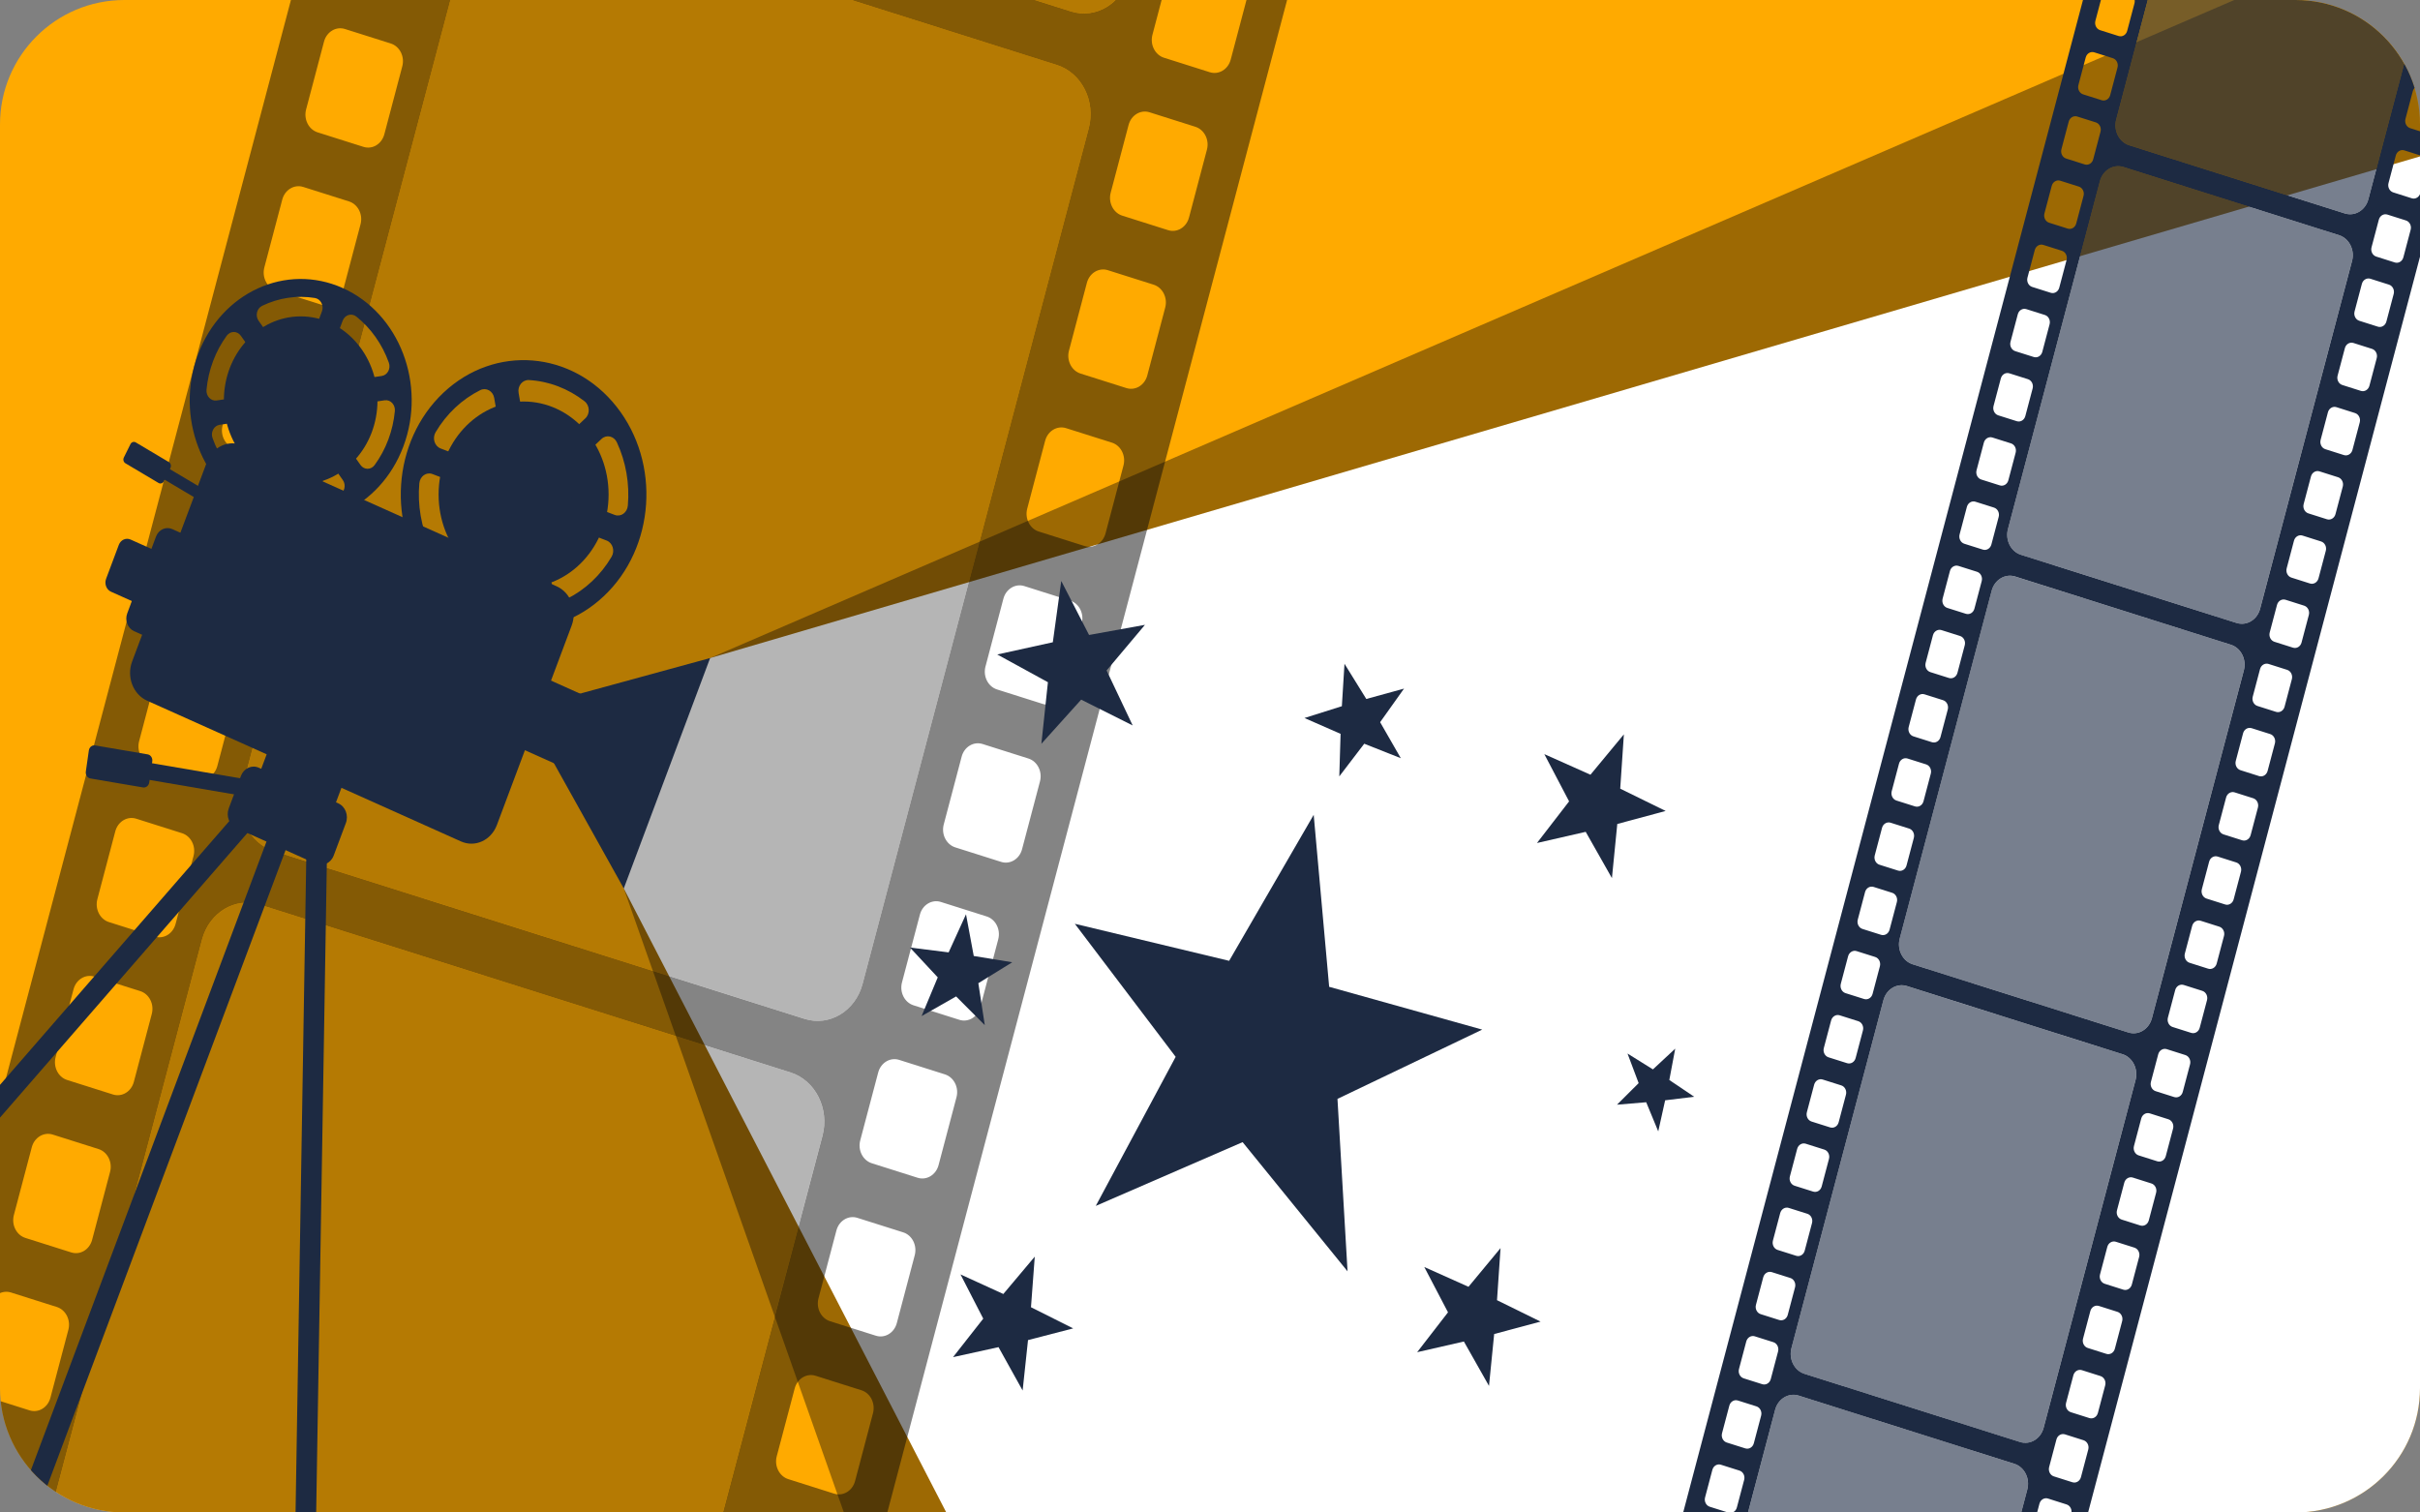<?xml version="1.0" encoding="utf-8"?>
<!-- Generator: Adobe Illustrator 23.0.1, SVG Export Plug-In . SVG Version: 6.00 Build 0)  -->
<svg version="1.1" id="Layer_2" xmlns="http://www.w3.org/2000/svg" xmlns:xlink="http://www.w3.org/1999/xlink" x="0px" y="0px"
	 viewBox="0 0 800 500" style="enable-background:new 0 0 800 500;" xml:space="preserve">
<rect x="0" y="0" width="800" height="500" fill="#808080" stroke="none"/>
<style type="text/css">
	.st0{opacity:0.4;clip-path:url(#SVGID_2_);fill:#0A0909;}
	.st1{clip-path:url(#SVGID_2_);fill:#FFFFFF;}
	.st2{opacity:0.5;clip-path:url(#SVGID_2_);}
	.st3{fill:#0A0909;}
	.st4{opacity:0.6;}
	.st5{clip-path:url(#SVGID_2_);}
	.st6{fill:#1D2A42;}
</style>
<g>
	<g>
		<defs>
			<path id="SVGID_1_" d="M758.87,500H41.13C18.41,500,0,481.59,0,458.87V41.13C0,18.41,18.41,0,41.13,0h717.75
				C781.59,0,800,18.41,800,41.13v417.75C800,481.59,781.59,500,758.87,500z"/>
		</defs>
		<use xlink:href="#SVGID_1_"  style="overflow:visible;fill:#FFAA00;"/>
		<clipPath id="SVGID_2_">
			<use xlink:href="#SVGID_1_"  style="overflow:visible;"/>
		</clipPath>
		<polygon class="st0" points="234.75,217.54 911.14,-74.49 816.65,691.75 345.56,688.8 206.21,293.7 197.08,259.17 		"/>
		<polygon class="st1" points="234.75,217.54 903.04,21.48 816.65,691.75 398.2,665.18 206.21,293.7 197.08,259.17 		"/>
		<g class="st2">
			<g>
				<path class="st3" d="M-34.24,548.54l3.35-12.66c0.86-3.27,3.98-5.12,6.93-4.18l15.12,4.78c2.98,0.94,4.69,4.32,3.82,7.58
					l-1.18,4.48H3.91l62.88-237.91c2.37-8.97,10.95-14.15,19.16-11.55l175.37,55.45c8.21,2.6,12.94,11.98,10.57,20.95l-45.74,173.06
					h54.35l156.87-593.5h-13.41l-3.29,12.44c-0.86,3.27-3.97,5.12-6.93,4.18l-15.14-4.79c-2.96-0.94-4.69-4.32-3.82-7.58l1.12-4.25
					h-12.88l-9.82,37.17c-2.37,8.98-10.95,14.15-19.16,11.56L199.94-44.96h-91.88l-156.87,593.5H-34.24z M274.79,519.39l-5.92,22.41
					c-0.86,3.26-3.97,5.12-6.93,4.18l-15.14-4.79c-2.96-0.94-4.69-4.32-3.82-7.58l5.92-22.41c0.86-3.26,3.98-5.12,6.93-4.18
					l15.14,4.79C273.93,512.74,275.65,516.12,274.79,519.39z M288.59,467.18l-5.92,22.41c-0.86,3.27-3.97,5.12-6.93,4.18
					l-15.14-4.79c-2.96-0.94-4.69-4.32-3.82-7.58l5.93-22.41c0.86-3.26,3.97-5.12,6.93-4.18l15.14,4.79
					C287.73,460.53,289.45,463.91,288.59,467.18z M302.39,414.97l-5.92,22.41c-0.86,3.26-3.97,5.12-6.93,4.18l-15.14-4.79
					c-2.96-0.94-4.69-4.32-3.82-7.58l5.92-22.41c0.86-3.27,3.98-5.12,6.93-4.18l15.14,4.79
					C301.53,408.32,303.25,411.7,302.39,414.97z M316.19,362.75l-5.92,22.41c-0.86,3.26-3.98,5.12-6.93,4.18l-15.14-4.79
					c-2.96-0.94-4.69-4.32-3.82-7.58l5.93-22.41c0.86-3.26,3.97-5.12,6.93-4.18l15.14,4.79
					C315.33,356.11,317.06,359.49,316.19,362.75z M329.99,310.54l-5.92,22.41c-0.86,3.26-3.97,5.12-6.93,4.18l-15.14-4.79
					c-2.96-0.94-4.69-4.32-3.82-7.58l5.92-22.41c0.86-3.26,3.98-5.12,6.93-4.18l15.14,4.79
					C329.13,303.89,330.86,307.28,329.99,310.54z M343.79,258.33l-5.92,22.41c-0.86,3.27-3.98,5.12-6.93,4.18l-15.14-4.79
					c-2.96-0.94-4.69-4.32-3.82-7.58l5.92-22.41c0.86-3.27,3.97-5.12,6.93-4.18l15.14,4.79
					C342.93,251.68,344.66,255.07,343.79,258.33z M357.59,206.12l-5.92,22.41c-0.86,3.26-3.97,5.12-6.93,4.18l-15.14-4.79
					c-2.96-0.94-4.69-4.32-3.82-7.58l5.92-22.41c0.86-3.26,3.98-5.12,6.93-4.18l15.14,4.79
					C356.73,199.47,358.46,202.85,357.59,206.12z M371.39,153.91l-5.92,22.41c-0.86,3.26-3.97,5.12-6.93,4.18l-15.14-4.79
					c-2.96-0.94-4.69-4.32-3.82-7.58l5.92-22.41c0.86-3.26,3.97-5.12,6.93-4.18l15.14,4.79
					C370.53,147.26,372.26,150.64,371.39,153.91z M380.97,11.5l5.92-22.41c0.86-3.26,3.97-5.12,6.93-4.18l15.14,4.79
					c2.96,0.94,4.69,4.32,3.82,7.58l-5.93,22.41c-0.86,3.26-3.97,5.12-6.93,4.18l-15.14-4.79C381.84,18.15,380.11,14.76,380.97,11.5
					z M367.17,63.71l5.92-22.41c0.86-3.26,3.97-5.12,6.93-4.18l15.14,4.79c2.96,0.94,4.69,4.32,3.82,7.58l-5.92,22.41
					c-0.86,3.26-3.97,5.12-6.93,4.18l-15.14-4.79C368.04,70.36,366.31,66.97,367.17,63.71z M366.23,89.32l15.14,4.79
					c2.96,0.94,4.69,4.32,3.82,7.58l-5.92,22.41c-0.86,3.27-3.97,5.12-6.93,4.18l-15.14-4.79c-2.96-0.94-4.69-4.32-3.82-7.58
					l5.92-22.41C360.16,90.24,363.27,88.39,366.23,89.32z M173.98-33.98l175.37,55.45c8.21,2.59,12.94,11.98,10.56,20.96
					l-74.76,282.83c-2.37,8.98-10.95,14.15-19.16,11.56L90.63,281.37c-8.21-2.6-12.94-11.98-10.56-20.95l74.76-282.83
					C157.2-31.4,165.78-36.57,173.98-33.98z M114.99-16.03l5.92-22.41c0.86-3.26,3.98-5.12,6.93-4.18l15.12,4.78
					c2.98,0.94,4.69,4.32,3.82,7.58l-5.92,22.41c-0.86,3.26-3.95,5.13-6.93,4.18l-15.11-4.78C115.85-9.38,114.13-12.76,114.99-16.03
					z M101.19,36.18l5.92-22.41c0.86-3.27,3.98-5.12,6.93-4.18l15.12,4.78c2.99,0.94,4.69,4.32,3.82,7.58l-5.92,22.41
					c-0.86,3.27-3.95,5.13-6.93,4.18l-15.11-4.78C102.05,42.83,100.33,39.45,101.19,36.18z M87.39,88.39l5.92-22.41
					c0.86-3.26,3.98-5.12,6.93-4.18l15.12,4.78c2.98,0.94,4.69,4.32,3.82,7.58l-5.92,22.41c-0.86,3.26-3.95,5.13-6.93,4.18
					l-15.11-4.78C88.25,95.04,86.53,91.66,87.39,88.39z M73.59,140.61l5.92-22.41c0.86-3.26,3.97-5.12,6.93-4.18l15.11,4.78
					c2.99,0.94,4.69,4.32,3.82,7.58l-5.92,22.41c-0.86,3.26-3.95,5.13-6.93,4.18l-15.11-4.78
					C74.45,147.25,72.73,143.87,73.59,140.61z M59.79,192.82l5.92-22.41c0.86-3.27,3.98-5.12,6.93-4.18L87.76,171
					c2.98,0.94,4.69,4.32,3.82,7.58L85.66,201c-0.86,3.27-3.95,5.13-6.93,4.18l-15.12-4.78C60.65,199.47,58.93,196.08,59.79,192.82z
					 M45.99,245.03l5.92-22.41c0.86-3.26,3.98-5.12,6.93-4.18l15.11,4.78c2.98,0.94,4.69,4.32,3.82,7.58l-5.92,22.41
					c-0.86,3.26-3.95,5.13-6.93,4.18l-15.12-4.78C46.85,251.68,45.12,248.29,45.99,245.03z M32.19,297.24l5.92-22.41
					c0.86-3.26,3.98-5.12,6.93-4.18l15.11,4.78c2.98,0.94,4.69,4.32,3.82,7.58l-5.92,22.41c-0.86,3.26-3.95,5.13-6.93,4.18
					l-15.12-4.78C33.05,303.89,31.32,300.5,32.19,297.24z M18.39,349.45l5.92-22.41c0.86-3.27,3.98-5.12,6.93-4.18l15.11,4.78
					c2.98,0.94,4.69,4.32,3.82,7.58l-5.92,22.41c-0.86,3.26-3.95,5.13-6.93,4.18l-15.11-4.78C19.25,356.1,17.52,352.72,18.39,349.45
					z M4.59,401.66l5.92-22.41c0.86-3.26,3.98-5.12,6.93-4.18l15.12,4.78c2.98,0.94,4.69,4.32,3.82,7.58l-5.92,22.41
					c-0.86,3.27-3.95,5.13-6.93,4.18l-15.12-4.78C5.45,408.31,3.72,404.93,4.59,401.66z M-9.21,453.87l5.93-22.41
					c0.86-3.26,3.97-5.12,6.93-4.18l15.12,4.78c2.98,0.94,4.69,4.32,3.82,7.58l-5.92,22.41c-0.86,3.26-3.95,5.13-6.93,4.18
					l-15.11-4.78C-8.35,460.52-10.08,457.14-9.21,453.87z M-23.01,506.09l5.92-22.41c0.86-3.26,3.98-5.12,6.93-4.18l15.11,4.78
					c2.99,0.94,4.69,4.32,3.82,7.58l-5.92,22.41c-0.86,3.26-3.95,5.13-6.93,4.18l-15.11-4.78
					C-22.15,512.73-23.88,509.35-23.01,506.09z"/>
			</g>
			<g class="st4">
				<path class="st3" d="M226.14,548.54l45.74-173.06c2.37-8.97-2.36-18.36-10.57-20.95L85.95,299.08
					c-8.21-2.6-16.78,2.58-19.16,11.55L3.91,548.54H226.14z"/>
				<path class="st3" d="M173.98-33.98c-8.21-2.6-16.78,2.58-19.16,11.56L80.07,260.41c-2.37,8.98,2.36,18.36,10.56,20.96
					L266,336.82c8.21,2.6,16.78-2.58,19.16-11.56l74.76-282.83c2.37-8.98-2.36-18.36-10.56-20.96L173.98-33.98z"/>
				<path class="st3" d="M199.94-44.96L354.03,3.76c8.21,2.6,16.78-2.58,19.16-11.56l9.82-37.17H199.94z"/>
			</g>
		</g>
		<g class="st5">
			<g>
				<path class="st6" d="M653.93,637.52L838.11-59.33h-34.47l5.39,1.7c3.34,1.05,5.26,4.87,4.29,8.52L782.93,65.86
					c-0.96,3.65-4.45,5.75-7.79,4.7l-71.28-22.54c-3.34-1.06-5.26-4.87-4.29-8.52l26.12-98.83h-4.11l-1.55,5.87
					c-0.35,1.33-1.61,2.08-2.82,1.7l-6.14-1.94c-1.2-0.38-1.9-1.76-1.55-3.08l0.67-2.55h-5.92L520.07,637.52h5.92l0.81-3.05
					c0.35-1.33,1.62-2.08,2.82-1.7l6.14,1.94c1.13,0.36,1.79,1.57,1.6,2.81h4.14l9.54-36.07c0.96-3.65,4.45-5.75,7.79-4.7
					l71.28,22.54c3.34,1.06,5.26,4.87,4.29,8.52l-2.57,9.71h10.65l-2.81-0.89c-1.2-0.38-1.91-1.76-1.55-3.08l2.41-9.11
					c0.35-1.33,1.62-2.08,2.82-1.7l6.15,1.95c1.2,0.38,1.91,1.76,1.55,3.08l-2.41,9.11c-0.06,0.24-0.16,0.45-0.28,0.64H653.93z
					 M556.43,581.03l30.39-114.97c0.96-3.65,4.45-5.75,7.79-4.7l71.28,22.54c3.34,1.05,5.26,4.87,4.29,8.52L639.8,607.39
					c-0.96,3.65-4.45,5.75-7.79,4.7l-71.28-22.54C557.39,588.49,555.47,584.68,556.43,581.03z M705.97,357.04L675.58,472
					c-0.96,3.65-4.45,5.75-7.79,4.7l-71.28-22.54c-3.34-1.06-5.26-4.87-4.29-8.52l30.39-114.97c0.96-3.65,4.45-5.75,7.79-4.7
					l71.28,22.54C705.01,349.57,706.93,353.39,705.97,357.04z M703.58,341.32l-71.28-22.54c-3.34-1.05-5.26-4.87-4.29-8.52
					l30.39-114.97c0.96-3.65,4.45-5.75,7.79-4.7l71.28,22.54c3.34,1.06,5.26,4.87,4.29,8.52l-30.39,114.97
					C710.4,340.27,706.91,342.37,703.58,341.32z M535.23,611.54l6.14,1.94c1.21,0.38,1.91,1.76,1.55,3.08l-2.41,9.11
					c-0.35,1.33-1.6,2.08-2.82,1.7l-6.14-1.94c-1.2-0.38-1.91-1.76-1.55-3.08l2.41-9.11C532.76,611.92,534.03,611.16,535.23,611.54z
					 M540.84,590.32l6.14,1.94c1.21,0.38,1.9,1.76,1.55,3.08l-2.41,9.11c-0.35,1.33-1.61,2.08-2.82,1.7l-6.14-1.94
					c-1.2-0.38-1.91-1.76-1.55-3.08l2.41-9.11C538.37,590.69,539.64,589.94,540.84,590.32z M546.45,569.1l6.14,1.94
					c1.21,0.38,1.91,1.76,1.55,3.08l-2.41,9.11c-0.35,1.33-1.6,2.08-2.82,1.7l-6.14-1.94c-1.2-0.38-1.9-1.76-1.55-3.08l2.41-9.11
					C543.98,569.47,545.24,568.72,546.45,569.1z M552.06,547.87l6.14,1.94c1.21,0.38,1.9,1.76,1.55,3.08l-2.41,9.11
					c-0.35,1.33-1.61,2.08-2.82,1.7l-6.14-1.94c-1.2-0.38-1.91-1.76-1.55-3.08l2.41-9.11C549.59,548.25,550.85,547.49,552.06,547.87
					z M557.67,526.65l6.14,1.94c1.21,0.38,1.91,1.76,1.55,3.08l-2.41,9.11c-0.35,1.33-1.61,2.08-2.82,1.7l-6.14-1.94
					c-1.2-0.38-1.9-1.76-1.55-3.08l2.41-9.11C555.2,527.02,556.46,526.27,557.67,526.65z M563.28,505.43l6.14,1.94
					c1.21,0.38,1.9,1.76,1.55,3.08l-2.41,9.11c-0.35,1.33-1.61,2.08-2.82,1.7l-6.14-1.94c-1.2-0.38-1.91-1.76-1.55-3.08l2.41-9.11
					C560.81,505.8,562.07,505.05,563.28,505.43z M568.89,484.21l6.14,1.94c1.21,0.38,1.91,1.76,1.55,3.08l-2.41,9.11
					c-0.35,1.33-1.6,2.08-2.82,1.7l-6.14-1.94c-1.2-0.38-1.91-1.76-1.55-3.08l2.41-9.11C566.42,484.58,567.68,483.82,568.89,484.21z
					 M574.5,462.98l6.14,1.94c1.21,0.38,1.9,1.76,1.55,3.08l-2.41,9.11c-0.35,1.33-1.61,2.08-2.82,1.7l-6.14-1.94
					c-1.2-0.38-1.91-1.76-1.55-3.08l2.41-9.11C572.03,463.35,573.29,462.6,574.5,462.98z M580.1,441.76l6.14,1.94
					c1.21,0.38,1.9,1.76,1.55,3.08l-2.41,9.11c-0.35,1.33-1.6,2.08-2.82,1.7l-6.14-1.94c-1.2-0.38-1.9-1.76-1.55-3.08l2.41-9.11
					C577.64,442.13,578.9,441.38,580.1,441.76z M585.71,420.54l6.14,1.94c1.21,0.38,1.9,1.76,1.55,3.08l-2.41,9.11
					c-0.35,1.33-1.61,2.08-2.82,1.7l-6.14-1.94c-1.2-0.38-1.91-1.76-1.55-3.08l2.41-9.11C583.25,420.91,584.51,420.16,585.71,420.54
					z M591.32,399.31l6.14,1.94c1.21,0.38,1.91,1.76,1.55,3.08l-2.41,9.11c-0.35,1.33-1.6,2.08-2.82,1.7l-6.14-1.94
					c-1.2-0.38-1.9-1.76-1.55-3.08l2.41-9.11C588.86,399.69,590.12,398.93,591.32,399.31z M596.93,378.09l6.14,1.94
					c1.21,0.38,1.9,1.76,1.55,3.08l-2.41,9.11c-0.35,1.33-1.61,2.08-2.82,1.7l-6.14-1.94c-1.2-0.38-1.91-1.76-1.55-3.08l2.41-9.11
					C594.47,378.46,595.73,377.71,596.93,378.09z M602.54,356.87l6.14,1.94c1.21,0.38,1.9,1.76,1.55,3.08l-2.41,9.11
					c-0.35,1.33-1.61,2.08-2.82,1.7l-6.14-1.94c-1.2-0.38-1.9-1.76-1.55-3.08l2.41-9.11C600.08,357.24,601.34,356.49,602.54,356.87z
					 M608.15,335.64l6.14,1.94c1.21,0.38,1.91,1.76,1.55,3.08l-2.41,9.11c-0.35,1.33-1.61,2.08-2.82,1.7l-6.14-1.94
					c-1.2-0.38-1.91-1.76-1.55-3.08l2.41-9.11C605.69,336.02,606.95,335.26,608.15,335.64z M613.76,314.42l6.14,1.94
					c1.21,0.38,1.9,1.76,1.55,3.08l-2.41,9.11c-0.35,1.33-1.61,2.08-2.82,1.7l-6.14-1.94c-1.2-0.38-1.9-1.76-1.55-3.08l2.41-9.11
					C611.3,314.79,612.56,314.04,613.76,314.42z M619.37,293.2l6.14,1.94c1.21,0.38,1.91,1.76,1.55,3.08l-2.41,9.11
					c-0.35,1.33-1.6,2.08-2.82,1.7l-6.14-1.94c-1.2-0.38-1.91-1.76-1.55-3.08l2.41-9.11C616.9,293.57,618.17,292.82,619.37,293.2z
					 M624.98,271.97l6.14,1.94c1.21,0.38,1.9,1.76,1.55,3.08l-2.41,9.11c-0.35,1.33-1.61,2.08-2.82,1.7l-6.14-1.94
					c-1.2-0.38-1.9-1.76-1.55-3.08l2.41-9.11C622.51,272.35,623.78,271.59,624.98,271.97z M630.59,250.75l6.14,1.94
					c1.21,0.38,1.91,1.76,1.55,3.08l-2.41,9.11c-0.35,1.33-1.61,2.08-2.82,1.7l-6.14-1.94c-1.2-0.38-1.9-1.76-1.55-3.08l2.41-9.11
					C628.12,251.12,629.39,250.37,630.59,250.75z M636.2,229.53l6.14,1.94c1.21,0.38,1.9,1.76,1.55,3.08l-2.41,9.11
					c-0.35,1.33-1.61,2.08-2.82,1.7l-6.14-1.94c-1.2-0.38-1.9-1.76-1.55-3.08l2.41-9.11C633.73,229.9,635,229.15,636.2,229.53z
					 M641.81,208.3l6.14,1.94c1.21,0.38,1.91,1.76,1.55,3.08l-2.41,9.11c-0.35,1.33-1.61,2.08-2.82,1.7l-6.14-1.94
					c-1.2-0.38-1.91-1.76-1.55-3.08l2.41-9.11C639.34,208.68,640.61,207.92,641.81,208.3z M647.42,187.08l6.14,1.94
					c1.21,0.38,1.9,1.76,1.55,3.08l-2.41,9.11c-0.35,1.33-1.61,2.08-2.82,1.7l-6.14-1.94c-1.2-0.38-1.9-1.76-1.55-3.08l2.41-9.11
					C644.95,187.45,646.22,186.7,647.42,187.08z M653.03,165.86l6.14,1.94c1.21,0.38,1.91,1.76,1.55,3.08l-2.41,9.11
					c-0.35,1.33-1.61,2.08-2.82,1.7l-6.14-1.94c-1.2-0.38-1.9-1.76-1.55-3.08l2.41-9.11C650.56,166.23,651.83,165.48,653.03,165.86z
					 M658.64,144.63l6.14,1.94c1.21,0.38,1.91,1.76,1.55,3.08l-2.41,9.11c-0.35,1.33-1.61,2.08-2.82,1.7l-6.14-1.94
					c-1.2-0.38-1.91-1.76-1.55-3.08l2.41-9.11C656.17,145.01,657.44,144.25,658.64,144.63z M664.25,123.41l6.14,1.94
					c1.21,0.38,1.91,1.76,1.55,3.08l-2.41,9.11c-0.35,1.33-1.61,2.08-2.82,1.7l-6.14-1.94c-1.2-0.38-1.9-1.76-1.55-3.08l2.41-9.11
					C661.78,123.78,663.05,123.03,664.25,123.41z M669.86,102.19l6.14,1.94c1.21,0.38,1.9,1.76,1.55,3.08l-2.41,9.11
					c-0.35,1.33-1.61,2.08-2.82,1.7l-6.14-1.94c-1.2-0.38-1.91-1.76-1.55-3.08l2.41-9.11C667.39,102.56,668.66,101.81,669.86,102.19
					z M675.47,80.96l6.14,1.94c1.21,0.38,1.9,1.76,1.55,3.08l-2.41,9.11c-0.35,1.33-1.61,2.08-2.82,1.7l-6.14-1.94
					c-1.2-0.38-1.91-1.76-1.55-3.08l2.41-9.11C673,81.34,674.27,80.58,675.47,80.96z M681.08,59.74l6.14,1.94
					c1.21,0.38,1.91,1.76,1.55,3.08l-2.41,9.11c-0.35,1.33-1.61,2.08-2.82,1.7l-6.14-1.94c-1.2-0.38-1.91-1.76-1.55-3.08l2.41-9.11
					C678.61,60.11,679.88,59.36,681.08,59.74z M686.69,38.52l6.14,1.94c1.21,0.38,1.91,1.76,1.55,3.08l-2.41,9.11
					c-0.35,1.33-1.6,2.08-2.82,1.7l-6.14-1.94c-1.2-0.38-1.9-1.76-1.55-3.08l2.41-9.11C684.22,38.89,685.49,38.14,686.69,38.52z
					 M711.6-30.54l-6.14-1.94c-1.2-0.38-1.91-1.76-1.55-3.08l2.41-9.11c0.35-1.33,1.62-2.08,2.82-1.7l6.14,1.94
					c1.21,0.38,1.91,1.76,1.55,3.08l-2.41,9.11C714.07-30.91,712.81-30.16,711.6-30.54z M705.99-9.32l-6.14-1.94
					c-1.2-0.38-1.9-1.76-1.55-3.08l2.41-9.11c0.35-1.33,1.62-2.08,2.82-1.7l6.14,1.94c1.21,0.38,1.91,1.75,1.55,3.08l-2.41,9.11
					C708.46-9.69,707.2-8.93,705.99-9.32z M700.38,11.91l-6.14-1.94c-1.2-0.38-1.9-1.76-1.55-3.08l2.41-9.11
					c0.35-1.33,1.62-2.08,2.82-1.7l6.14,1.94c1.21,0.38,1.91,1.75,1.55,3.08l-2.41,9.11C702.85,11.53,701.59,12.29,700.38,11.91z
					 M697.59,31.43c-0.35,1.33-1.61,2.08-2.82,1.7l-6.14-1.94c-1.2-0.38-1.91-1.76-1.55-3.08l2.41-9.11
					c0.35-1.33,1.62-2.08,2.82-1.7l6.14,1.94c1.21,0.38,1.9,1.76,1.55,3.08L697.59,31.43z M777.54,86.27l-30.39,114.97
					c-0.96,3.65-4.45,5.75-7.79,4.7l-71.28-22.54c-3.34-1.05-5.26-4.87-4.29-8.52l30.39-114.97c0.96-3.65,4.45-5.75,7.79-4.7
					l71.28,22.54C776.58,78.81,778.5,82.62,777.54,86.27z M825.34-40.57l-6.15-1.95c-1.2-0.38-1.9-1.76-1.55-3.08l2.41-9.11
					c0.35-1.33,1.62-2.08,2.82-1.7l6.15,1.95c1.2,0.38,1.91,1.76,1.55,3.08l-2.41,9.11C827.8-40.94,826.54-40.19,825.34-40.57z
					 M819.73-19.35l-6.15-1.95c-1.2-0.38-1.9-1.76-1.55-3.08l2.41-9.11c0.35-1.33,1.62-2.08,2.82-1.7l6.15,1.95
					c1.2,0.38,1.91,1.76,1.55,3.08l-2.41,9.11C822.19-19.72,820.93-18.97,819.73-19.35z M814.12,1.88l-6.15-1.95
					c-1.2-0.38-1.9-1.76-1.55-3.08l2.41-9.11c0.35-1.33,1.62-2.08,2.82-1.7l6.15,1.95c1.2,0.38,1.91,1.76,1.55,3.08l-2.41,9.11
					C816.58,1.5,815.32,2.26,814.12,1.88z M808.51,23.1l-6.15-1.95c-1.2-0.38-1.9-1.76-1.55-3.08l2.41-9.11
					c0.35-1.33,1.62-2.08,2.82-1.7l6.15,1.95c1.2,0.38,1.91,1.76,1.55,3.08l-2.41,9.11C810.97,22.73,809.71,23.48,808.51,23.1z
					 M802.9,44.32l-6.15-1.95c-1.2-0.38-1.91-1.76-1.55-3.08l2.41-9.11c0.35-1.33,1.62-2.08,2.82-1.7l6.15,1.95
					c1.2,0.38,1.91,1.75,1.55,3.08l-2.41,9.11C805.37,43.95,804.1,44.7,802.9,44.32z M797.29,65.55l-6.15-1.95
					c-1.2-0.38-1.91-1.76-1.55-3.08l2.41-9.11c0.35-1.33,1.62-2.08,2.82-1.7l6.15,1.95c1.2,0.38,1.9,1.76,1.55,3.08l-2.41,9.11
					C799.76,65.17,798.49,65.93,797.29,65.55z M791.68,86.77l-6.15-1.95c-1.2-0.38-1.91-1.76-1.55-3.08l2.41-9.11
					c0.35-1.33,1.62-2.08,2.82-1.7l6.15,1.95c1.2,0.38,1.91,1.76,1.55,3.08l-2.41,9.11C794.15,86.4,792.88,87.15,791.68,86.77z
					 M786.07,107.99l-6.15-1.95c-1.2-0.38-1.9-1.76-1.55-3.08l2.41-9.11c0.35-1.33,1.62-2.08,2.82-1.7l6.15,1.95
					c1.2,0.38,1.9,1.76,1.55,3.08l-2.41,9.11C788.54,107.62,787.27,108.37,786.07,107.99z M780.46,129.22l-6.15-1.95
					c-1.2-0.38-1.91-1.76-1.55-3.08l2.41-9.11c0.35-1.33,1.62-2.08,2.82-1.7l6.15,1.95c1.2,0.38,1.91,1.76,1.55,3.08l-2.41,9.11
					C782.93,128.84,781.66,129.6,780.46,129.22z M774.85,150.44l-6.15-1.95c-1.2-0.38-1.9-1.76-1.55-3.08l2.41-9.11
					c0.35-1.33,1.62-2.08,2.82-1.7l6.15,1.95c1.2,0.38,1.9,1.76,1.55,3.08l-2.41,9.11C777.32,150.07,776.05,150.82,774.85,150.44z
					 M769.24,171.66l-6.15-1.95c-1.2-0.38-1.91-1.76-1.55-3.08l2.41-9.11c0.35-1.33,1.62-2.08,2.82-1.7l6.15,1.95
					c1.2,0.38,1.9,1.76,1.55,3.08l-2.41,9.11C771.71,171.29,770.44,172.04,769.24,171.66z M763.63,192.89l-6.15-1.95
					c-1.2-0.38-1.91-1.76-1.55-3.08l2.41-9.11c0.35-1.33,1.62-2.08,2.82-1.7l6.15,1.95c1.2,0.38,1.91,1.76,1.55,3.08l-2.41,9.11
					C766.1,192.51,764.83,193.27,763.63,192.89z M758.02,214.11l-6.15-1.95c-1.2-0.38-1.91-1.76-1.55-3.08l2.41-9.11
					c0.35-1.33,1.62-2.08,2.82-1.7l6.15,1.95c1.2,0.38,1.91,1.76,1.55,3.08l-2.41,9.11C760.49,213.74,759.22,214.49,758.02,214.11z
					 M752.41,235.33l-6.15-1.95c-1.2-0.38-1.91-1.76-1.55-3.08l2.41-9.11c0.35-1.33,1.62-2.08,2.82-1.7l6.15,1.95
					c1.2,0.38,1.9,1.76,1.55,3.08l-2.41,9.11C754.88,234.96,753.61,235.71,752.41,235.33z M746.8,256.56l-6.15-1.95
					c-1.2-0.38-1.91-1.76-1.55-3.08l2.41-9.11c0.35-1.33,1.62-2.08,2.82-1.7l6.15,1.95c1.2,0.38,1.91,1.76,1.55,3.08l-2.41,9.11
					C749.27,256.18,748,256.94,746.8,256.56z M741.19,277.78l-6.15-1.95c-1.2-0.38-1.91-1.76-1.55-3.08l2.41-9.11
					c0.35-1.33,1.62-2.08,2.82-1.7l6.15,1.95c1.2,0.38,1.9,1.76,1.55,3.08l-2.41,9.11C743.66,277.41,742.39,278.16,741.19,277.78z
					 M735.58,299l-6.15-1.95c-1.2-0.38-1.9-1.76-1.55-3.08l2.41-9.11c0.35-1.33,1.62-2.08,2.82-1.7l6.15,1.95
					c1.2,0.38,1.9,1.76,1.55,3.08l-2.41,9.11C738.05,298.63,736.78,299.38,735.58,299z M729.97,320.23l-6.15-1.95
					c-1.2-0.38-1.91-1.76-1.55-3.08l2.41-9.11c0.35-1.33,1.62-2.08,2.82-1.7l6.15,1.95c1.2,0.38,1.91,1.76,1.55,3.08l-2.41,9.11
					C732.44,319.85,731.17,320.61,729.97,320.23z M724.36,341.45l-6.15-1.95c-1.2-0.38-1.9-1.76-1.55-3.08l2.41-9.11
					c0.35-1.33,1.62-2.08,2.82-1.7l6.15,1.95c1.2,0.38,1.9,1.76,1.55,3.08l-2.41,9.11C726.83,341.08,725.57,341.83,724.36,341.45z
					 M718.75,362.67l-6.15-1.95c-1.2-0.38-1.91-1.76-1.55-3.08l2.41-9.11c0.35-1.33,1.62-2.08,2.82-1.7l6.15,1.95
					c1.2,0.38,1.91,1.76,1.55,3.08l-2.41,9.11C721.22,362.3,719.96,363.05,718.75,362.67z M713.14,383.9l-6.15-1.95
					c-1.2-0.38-1.9-1.76-1.55-3.08l2.41-9.11c0.35-1.33,1.62-2.08,2.82-1.7l6.15,1.95c1.2,0.38,1.9,1.76,1.55,3.08l-2.41,9.11
					C715.61,383.52,714.35,384.28,713.14,383.9z M707.53,405.12l-6.15-1.95c-1.2-0.38-1.91-1.76-1.55-3.08l2.41-9.11
					c0.35-1.33,1.62-2.08,2.82-1.7l6.15,1.95c1.2,0.38,1.91,1.76,1.55,3.08l-2.41,9.11C710,404.75,708.74,405.5,707.53,405.12z
					 M701.92,426.34l-6.15-1.95c-1.2-0.38-1.91-1.76-1.55-3.08l2.41-9.11c0.35-1.33,1.62-2.08,2.82-1.7l6.15,1.95
					c1.2,0.38,1.91,1.76,1.55,3.08l-2.41,9.11C704.39,425.97,703.13,426.72,701.92,426.34z M696.31,447.56l-6.15-1.95
					c-1.2-0.38-1.91-1.76-1.55-3.08l2.41-9.11c0.35-1.33,1.62-2.08,2.82-1.7l6.15,1.95c1.2,0.38,1.91,1.76,1.55,3.08l-2.41,9.11
					C698.78,447.19,697.52,447.95,696.31,447.56z M690.7,468.79l-6.15-1.95c-1.2-0.38-1.9-1.76-1.55-3.08l2.41-9.11
					c0.35-1.33,1.62-2.08,2.82-1.7l6.15,1.95c1.2,0.38,1.91,1.76,1.55,3.08l-2.41,9.11C693.17,468.42,691.91,469.17,690.7,468.79z
					 M685.1,490.01l-6.15-1.95c-1.2-0.38-1.9-1.76-1.55-3.08l2.41-9.11c0.35-1.33,1.62-2.08,2.82-1.7l6.15,1.95
					c1.2,0.38,1.91,1.76,1.55,3.08l-2.41,9.11C687.56,489.64,686.3,490.39,685.1,490.01z M679.49,511.23l-6.15-1.95
					c-1.2-0.38-1.9-1.76-1.55-3.08l2.41-9.11c0.35-1.33,1.62-2.08,2.82-1.7l6.15,1.95c1.2,0.38,1.9,1.76,1.55,3.08l-2.41,9.11
					C681.95,510.86,680.69,511.61,679.49,511.23z M673.88,532.46l-6.15-1.95c-1.2-0.38-1.91-1.76-1.55-3.08l2.41-9.11
					c0.35-1.33,1.62-2.08,2.82-1.7l6.15,1.95c1.2,0.38,1.9,1.76,1.55,3.08l-2.41,9.11C676.34,532.08,675.08,532.84,673.88,532.46z
					 M668.27,553.68l-6.15-1.95c-1.2-0.38-1.9-1.76-1.55-3.08l2.41-9.11c0.35-1.33,1.62-2.08,2.82-1.7l6.15,1.95
					c1.2,0.38,1.9,1.76,1.55,3.08l-2.41,9.11C670.73,553.31,669.47,554.06,668.27,553.68z M662.66,574.9l-6.15-1.95
					c-1.2-0.38-1.91-1.76-1.55-3.08l2.41-9.11c0.35-1.33,1.62-2.08,2.82-1.7l6.15,1.95c1.2,0.38,1.91,1.76,1.55,3.08l-2.41,9.11
					C665.12,574.53,663.86,575.28,662.66,574.9z M657.05,596.13l-6.15-1.95c-1.2-0.38-1.91-1.76-1.55-3.08l2.41-9.11
					c0.35-1.33,1.62-2.08,2.82-1.7l6.15,1.95c1.2,0.38,1.91,1.76,1.55,3.08l-2.41,9.11C659.51,595.75,658.25,596.51,657.05,596.13z
					 M656.66,606.54l-2.41,9.11c-0.35,1.33-1.62,2.08-2.82,1.7l-6.15-1.95c-1.2-0.38-1.91-1.76-1.55-3.08l2.41-9.11
					c0.35-1.33,1.62-2.08,2.82-1.7l6.15,1.95C656.31,603.84,657.02,605.21,656.66,606.54z"/>
			</g>
			<g class="st4">
				<path class="st6" d="M631.83,637.52H541.5l9.53-36.07c0.96-3.65,4.45-5.75,7.79-4.7l71.28,22.54c3.34,1.06,5.26,4.87,4.29,8.52
					L631.83,637.52z"/>
				<path class="st6" d="M594.61,461.36c-3.34-1.06-6.82,1.05-7.79,4.7l-30.39,114.97c-0.96,3.65,0.96,7.46,4.29,8.52l71.28,22.54
					c3.34,1.05,6.82-1.05,7.79-4.7l30.39-114.97c0.96-3.65-0.96-7.46-4.29-8.52L594.61,461.36z"/>
				<path class="st6" d="M630.39,325.98c-3.34-1.05-6.82,1.05-7.79,4.7l-30.39,114.97c-0.96,3.65,0.96,7.46,4.29,8.52l71.28,22.54
					c3.34,1.05,6.82-1.05,7.79-4.7l30.39-114.97c0.96-3.65-0.96-7.46-4.29-8.52L630.39,325.98z"/>
				<path class="st6" d="M666.17,190.6c-3.34-1.06-6.82,1.05-7.79,4.7L628,310.26c-0.96,3.65,0.96,7.46,4.29,8.52l71.28,22.54
					c3.34,1.05,6.82-1.05,7.79-4.7l30.39-114.97c0.96-3.65-0.96-7.46-4.29-8.52L666.17,190.6z"/>
				<path class="st6" d="M701.96,55.21c-3.34-1.06-6.82,1.05-7.79,4.7l-30.39,114.97c-0.96,3.65,0.96,7.46,4.29,8.52l71.28,22.54
					c3.34,1.05,6.82-1.05,7.79-4.7l30.39-114.97c0.96-3.65-0.96-7.46-4.29-8.52L701.96,55.21z"/>
				<path class="st6" d="M725.69-59.33h77.95l5.39,1.7c3.34,1.06,5.26,4.87,4.29,8.52L782.93,65.86c-0.96,3.65-4.45,5.75-7.79,4.7
					l-71.28-22.54c-3.34-1.05-5.26-4.87-4.29-8.52L725.69-59.33z"/>
			</g>
		</g>
		<g class="st5">
			<polygon class="st6" points="77.62,172.37 45.06,153.02 46.79,149.53 79.36,168.88 			"/>
			<path class="st6" d="M52.41,159.66l-10.95-6.51c-0.63-0.37-0.86-1.23-0.52-1.91l2.19-4.42c0.34-0.68,1.12-0.94,1.75-0.57
				l10.95,6.51c0.63,0.37,0.86,1.23,0.52,1.91l-2.19,4.42C53.82,159.78,53.04,160.03,52.41,159.66z"/>
			<polygon class="st6" points="108.7,271.56 83.99,260.48 93.04,236.32 117.76,247.4 			"/>
			<path class="st6" d="M104.39,285.52L78.1,273.73c-2.32-1.04-3.43-3.95-2.48-6.49l4.02-10.73c0.95-2.54,3.61-3.76,5.93-2.71
				l26.29,11.79c2.32,1.04,3.43,3.95,2.48,6.49l-4.02,10.73C109.37,285.34,106.72,286.56,104.39,285.52z"/>
			<polygon class="st6" points="11.49,502.25 5.18,499.43 90.32,272.27 96.63,275.1 			"/>
			<polygon class="st6" points="-60.09,438.59 91.74,263.92 86.8,258.78 -66.86,435.55 			"/>
			<polygon class="st6" points="104.32,512.31 108.32,268.43 101.5,268.3 97.55,509.27 			"/>
			<polygon class="st6" points="86.26,264.12 34.61,255.3 35.4,249.78 87.05,258.59 			"/>
			<path class="st6" d="M36.7,195.61l23.92,10.73c1.52,0.68,3.27-0.11,3.89-1.78l4.2-11.21c0.62-1.67-0.1-3.57-1.63-4.26
				l-23.92-10.73c-1.52-0.68-3.27,0.11-3.89,1.78l-4.2,11.21C34.45,193.02,35.18,194.93,36.7,195.61z"/>
			<path class="st6" d="M44.31,208.65l25.15,11.28c2.11,0.94,4.51-0.16,5.37-2.46l9.52-25.4c0.86-2.3-0.14-4.93-2.25-5.88
				l-25.15-11.28c-2.11-0.94-4.51,0.16-5.37,2.46l-9.52,25.4C41.19,205.07,42.2,207.7,44.31,208.65z"/>
			<polygon class="st6" points="156.7,240.46 186.14,253.66 194.76,230.65 165.32,217.45 			"/>
			<polygon class="st6" points="173.13,234.39 206.21,293.7 234.75,217.54 			"/>
			<path class="st6" d="M152.39,278.16L48.64,231.64c-4.65-2.08-6.87-7.89-4.96-12.97l24.72-65.94c1.9-5.08,7.21-7.51,11.86-5.43
				l103.76,46.52c4.65,2.08,6.87,7.89,4.96,12.97l-24.72,65.94C162.35,277.81,157.04,280.24,152.39,278.16z"/>
			<path class="st6" d="M47.26,260.31l-17.37-2.96c-0.99-0.17-1.67-1.19-1.52-2.27l1-7c0.15-1.08,1.08-1.83,2.08-1.66l17.37,2.96
				c0.99,0.17,1.67,1.19,1.52,2.27l-1,7C49.18,259.74,48.25,260.48,47.26,260.31z"/>
			<g>
				<ellipse class="st6" cx="173.09" cy="163.47" rx="28.1" ry="30.74"/>
				<path class="st6" d="M203.84,134.47c-14.64-18.58-40.27-20.66-57.26-4.64c-16.98,16.01-18.88,44.05-4.25,62.63
					c14.64,18.58,40.27,20.66,57.26,4.64C216.58,181.09,218.48,153.05,203.84,134.47z M198.85,145.1c1.62-1.53,4.1-0.96,5.07,1.12
					c3,6.44,4.26,13.72,3.63,20.92c-0.2,2.33-2.32,3.85-4.34,3.08l-16.71-6.38c-2.38-0.91-2.97-4.29-1.06-6.09L198.85,145.1z
					 M174.85,125.64c6.61,0.38,13,2.82,18.38,7.01c1.74,1.36,1.89,4.13,0.27,5.65l-13.41,12.65c-1.91,1.8-4.88,0.66-5.35-2.04
					l-3.3-19.02C171.03,127.59,172.72,125.52,174.85,125.64z M144,142.89c1.78-3.02,3.96-5.76,6.47-8.12
					c2.51-2.36,5.31-4.31,8.3-5.8c1.94-0.96,4.2,0.28,4.6,2.58l3.31,19.04c0.47,2.71-1.92,4.96-4.3,4.05l-16.73-6.39
					C143.64,147.47,142.84,144.85,144,142.89z M147.32,181.83c-1.62,1.53-4.1,0.96-5.07-1.12c-3-6.44-4.26-13.72-3.63-20.92
					c0.2-2.33,2.32-3.85,4.34-3.08l16.71,6.38c2.38,0.91,2.97,4.29,1.06,6.09L147.32,181.83z M168.7,157.9
					c2.81-2.65,7.06-2.31,9.48,0.77c2.42,3.08,2.11,7.72-0.7,10.37c-2.81,2.65-7.06,2.31-9.48-0.77S165.89,160.55,168.7,157.9z
					 M171.32,201.29c-6.61-0.38-13-2.82-18.38-7.01c-1.74-1.36-1.89-4.13-0.27-5.65l13.41-12.65c1.91-1.8,4.88-0.66,5.35,2.04
					l3.3,19.02C175.15,199.34,173.46,201.41,171.32,201.29z M182.81,195.39l-3.31-19.04c-0.47-2.71,1.92-4.96,4.3-4.05l16.73,6.39
					c2.02,0.77,2.81,3.4,1.65,5.36c-1.78,3.02-3.96,5.76-6.47,8.12c-2.51,2.36-5.31,4.31-8.3,5.8
					C185.46,198.93,183.21,197.68,182.81,195.39z"/>
				<path class="st6" d="M175.24,166.19c-1.38,1.3-3.46,1.13-4.64-0.38c-1.19-1.51-1.03-3.78,0.34-5.08
					c1.38-1.3,3.46-1.13,4.64,0.38C176.77,162.62,176.62,164.9,175.24,166.19z"/>
			</g>
			<g>
				<ellipse class="st6" cx="99.4" cy="132.36" rx="25.39" ry="27.77"/>
				<path class="st6" d="M113.32,95.23c-18.75-8.41-40.17,1.4-47.86,21.91c-7.68,20.5,1.28,43.94,20.03,52.34
					c18.75,8.41,40.17-1.4,47.86-21.91C141.03,127.07,132.06,103.64,113.32,95.23z M113.28,106.02c0.73-1.96,2.94-2.61,4.51-1.37
					c4.82,3.84,8.57,9.14,10.75,15.22c0.71,1.97-0.43,4.14-2.35,4.42l-15.85,2.35c-2.26,0.33-4-2.13-3.13-4.43L113.28,106.02z
					 M86.66,101.1c5.46-2.65,11.53-3.55,17.43-2.59c1.91,0.31,3.06,2.48,2.33,4.43l-6.07,16.19c-0.86,2.3-3.68,2.72-5.08,0.75
					l-9.78-13.84C84.31,104.38,84.9,101.96,86.66,101.1z M68.27,128.81c0.31-3.23,1.03-6.41,2.17-9.44
					c1.13-3.03,2.66-5.85,4.51-8.39c1.2-1.65,3.49-1.65,4.67,0.02l9.79,13.85c1.39,1.97,0.31,4.85-1.94,5.19l-15.86,2.35
					C69.7,132.67,68.07,130.91,68.27,128.81z M85.53,158.7c-0.73,1.96-2.94,2.61-4.51,1.37c-4.82-3.84-8.57-9.14-10.75-15.22
					c-0.71-1.97,0.43-4.14,2.35-4.42l15.85-2.35c2.26-0.33,4,2.13,3.13,4.43L85.53,158.7z M93.78,129.84
					c1.27-3.39,4.82-5.02,7.92-3.63c3.1,1.39,4.59,5.27,3.32,8.67c-1.27,3.39-4.82,5.02-7.92,3.63
					C94,137.11,92.51,133.23,93.78,129.84z M112.15,163.62c-5.46,2.65-11.53,3.55-17.43,2.59c-1.91-0.31-3.06-2.48-2.33-4.43
					l6.07-16.19c0.86-2.3,3.68-2.72,5.08-0.75l9.78,13.84C114.5,160.34,113.91,162.76,112.15,163.62z M119.18,153.72l-9.79-13.85
					c-1.39-1.97-0.31-4.85,1.94-5.19l15.86-2.35c1.91-0.28,3.54,1.48,3.34,3.57c-0.31,3.23-1.03,6.41-2.17,9.44
					c-1.13,3.03-2.66,5.85-4.51,8.39C122.65,155.38,120.36,155.39,119.18,153.72z"/>
				<path class="st6" d="M102.16,133.59c-0.62,1.66-2.36,2.46-3.88,1.78c-1.52-0.68-2.25-2.58-1.62-4.25
					c0.62-1.66,2.36-2.46,3.88-1.78C102.05,130.03,102.78,131.93,102.16,133.59z"/>
			</g>
		</g>
	</g>
	<g>
		<polygon class="st6" points="463.08,250.65 450.99,245.86 442.74,256.66 443.17,242.6 431.23,237.36 443.59,233.46 444.46,219.43 
			451.67,231.07 464.14,227.64 456.24,238.74 		"/>
		<polygon class="st6" points="325.55,338.9 316.07,329.4 304.66,335.9 310,323.1 300.82,313.24 313.6,314.84 319.34,302.25 
			321.9,316.03 334.62,318.11 323.42,325.03 		"/>
		<polygon class="st6" points="374.44,239.82 357.41,231.29 344.26,245.88 346.42,225.53 329.67,216.36 348.04,212.32 
			350.83,192.06 360.02,209.91 378.5,206.56 365.82,221.64 		"/>
		<polygon class="st6" points="468.48,447.01 478.68,433.83 470.84,418.85 485.45,425.39 496.05,412.6 494.88,429.82 509.28,436.9 
			493.94,441 492.23,458.16 483.93,443.48 		"/>
		<polygon class="st6" points="362.24,398.65 388.65,349.37 355.32,305.39 406.33,317.63 434.28,269.37 439.39,326.22 
			489.99,340.37 442.14,363.27 445.47,420.28 410.78,377.57 		"/>
		<polygon class="st6" points="534.55,365.19 541.7,358.06 538.02,348.28 546.42,353.52 553.79,346.67 551.84,357.03 560.07,362.57 
			550.46,363.74 548.18,374.02 544.2,364.38 		"/>
		<polygon class="st6" points="315.05,448.65 325.04,435.92 317.52,421.3 331.68,427.77 342.07,415.42 340.82,432.15 354.77,439.14 
			339.84,443.01 338.06,459.68 330.09,445.34 		"/>
		<polygon class="st6" points="532.87,290.29 524.2,274.99 508.09,278.68 518.71,264.92 510.52,249.3 525.77,256.11 536.82,242.76 
			535.61,260.72 550.63,268.09 534.64,272.39 		"/>
	</g>
</g>
</svg>
